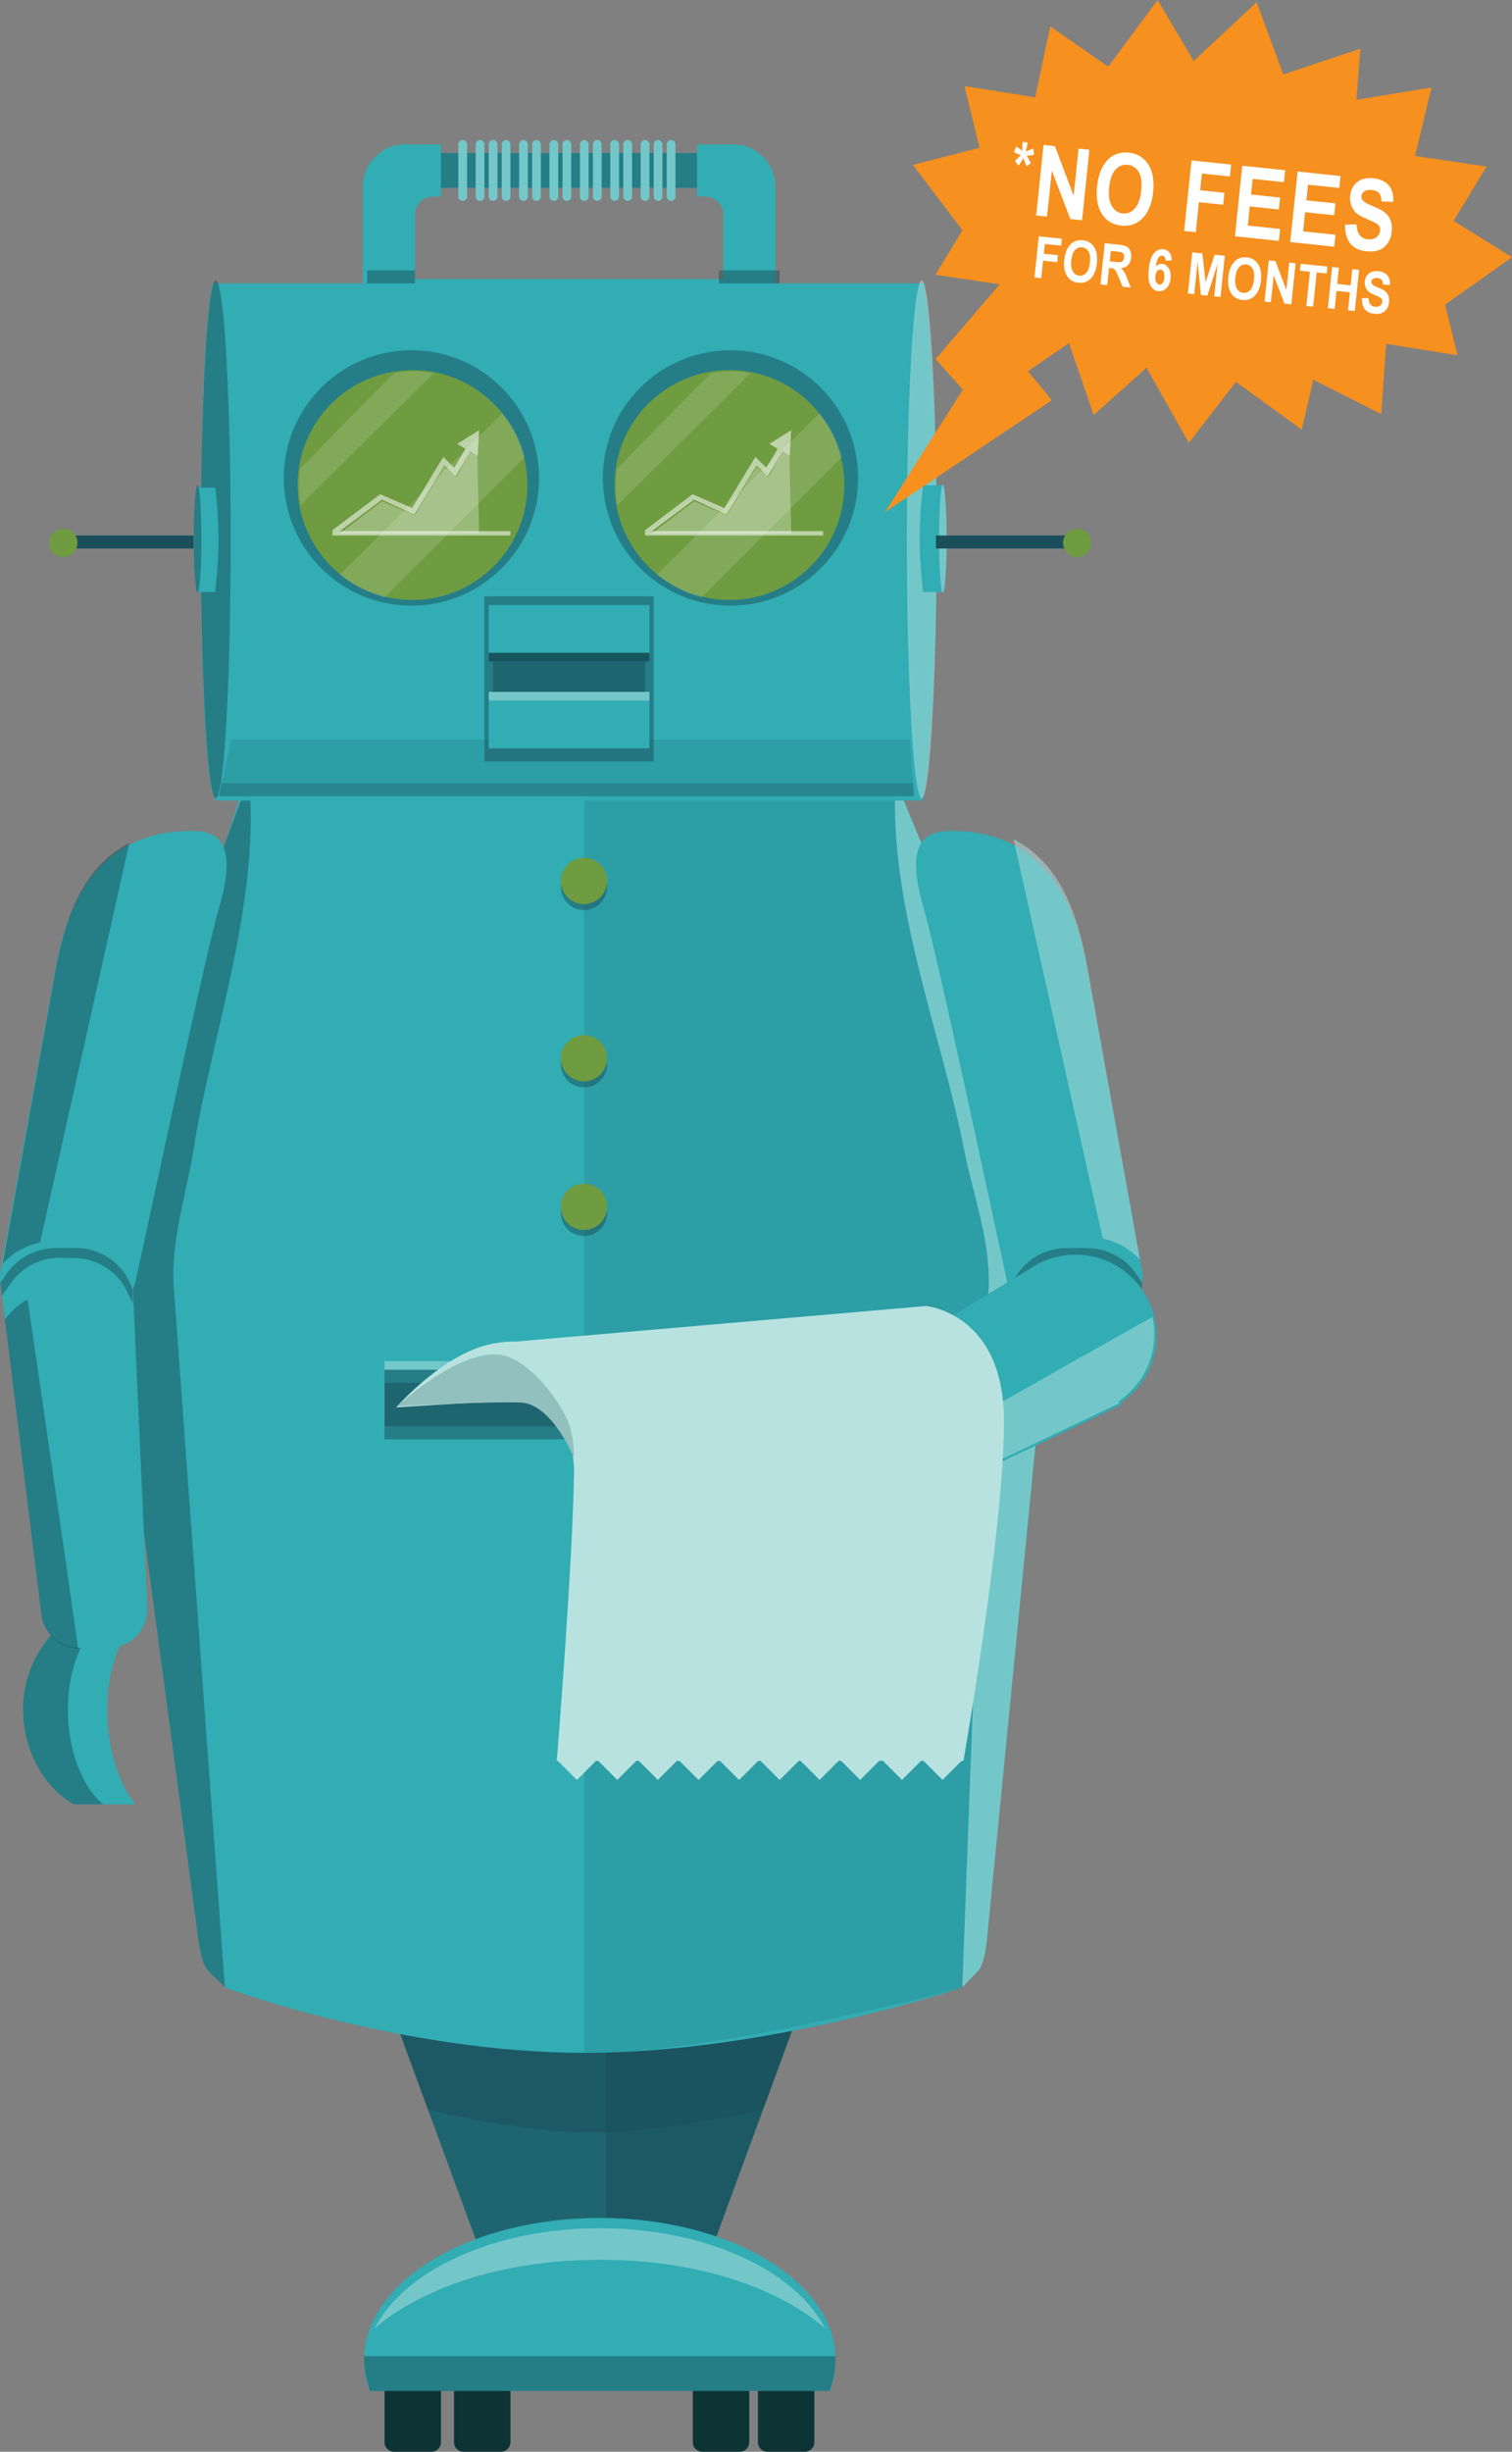 <?xml version="1.0" encoding="utf-8"?>
<!-- Generator: Adobe Illustrator 16.0.0, SVG Export Plug-In . SVG Version: 6.00 Build 0)  -->
<!DOCTYPE svg PUBLIC "-//W3C//DTD SVG 1.1//EN" "http://www.w3.org/Graphics/SVG/1.1/DTD/svg11.dtd">
<svg version="1.1" id="Layer_1" xmlns="http://www.w3.org/2000/svg" xmlns:xlink="http://www.w3.org/1999/xlink" x="0px" y="0px"
	 width="351.76px" height="569.938px" viewBox="0 0 351.76 569.938" enable-background="new 0 0 351.76 569.938"
	 xml:space="preserve">
<rect x="0" y="0" width="351.76" height="569.938" fill="#808080" stroke="none"/>
<g>
	<g>
		<g>
			<path fill="#0D3435" d="M102.593,567.723c0,1.224-0.992,2.216-2.216,2.216h-8.7c-1.224,0-2.216-0.992-2.216-2.216v-18.801
				c0-1.225,0.992-2.217,2.216-2.217h8.7c1.224,0,2.216,0.992,2.216,2.217V567.723z"/>
			<path fill="#0D3435" d="M118.755,567.723c0,1.224-0.992,2.216-2.216,2.216h-8.7c-1.224,0-2.216-0.992-2.216-2.216v-18.801
				c0-1.225,0.992-2.217,2.216-2.217h8.7c1.224,0,2.216,0.992,2.216,2.217V567.723z"/>
		</g>
		<g>
			<path fill="#0D3435" d="M174.312,567.723c0,1.224-0.992,2.216-2.216,2.216h-8.7c-1.224,0-2.216-0.992-2.216-2.216v-18.801
				c0-1.225,0.992-2.217,2.216-2.217h8.7c1.224,0,2.216,0.992,2.216,2.217V567.723z"/>
			<path fill="#0D3435" d="M189.463,567.723c0,1.224-0.992,2.216-2.216,2.216h-8.699c-1.225,0-2.216-0.992-2.216-2.216v-18.801
				c0-1.225,0.991-2.217,2.216-2.217h8.699c1.224,0,2.216,0.992,2.216,2.217V567.723z"/>
		</g>
		<path fill="#31ADB3" d="M26.524,377.005H14.976c-5.836,5.051-9.606,12.048-9.606,20.426c0,9.383,4.728,17.959,11.792,22h10.851
			c-4.035-3.03-9.51-11.32-9.51-22C18.502,388.021,22.754,382.056,26.524,377.005z"/>
		<path opacity="0.5" fill="#1A4F5B" d="M26.524,377.005H14.976c-5.836,5.051-9.606,12.048-9.606,20.426
			c0,9.383,4.728,17.959,11.792,22h10.851c-4.035-3.03-9.51-11.32-9.51-22C18.502,388.021,22.754,382.056,26.524,377.005z"/>
		<path fill="#31ADB3" d="M30.512,377.005h-8.038c-4.062,5.051-6.688,12.048-6.688,20.426c0,9.383,3.291,17.959,8.208,22h7.553
			c-2.809-3.03-6.619-11.32-6.619-22C24.928,388.021,27.887,382.056,30.512,377.005z"/>
		<polygon fill="#31ADB3" points="160.893,535.594 116.194,535.594 90.941,466.906 186.146,466.906 		"/>
		<polygon opacity="0.5" fill="#1A4F5B" points="160.893,535.594 116.194,535.594 90.941,466.906 186.146,466.906 		"/>
		<polygon opacity="0.5" fill="#1A4F5B" points="160.893,535.594 116.194,535.594 90.941,466.906 186.146,466.906 		"/>
		<polygon opacity="0.5" fill="#1A4F5B" points="140.978,466.906 140.978,535.594 160.887,535.594 186.14,466.906 		"/>
		<path opacity="0.5" fill="#1A4F5B" d="M177.529,490.386l8.616-23.479H90.941l8.616,23.479c0,0,20.713,5.351,37.885,5.351
			S177.529,490.386,177.529,490.386z"/>
		<path fill="#31ADB3" d="M223.679,462.06c4.871-48.062,15.143-156.958,11.24-185.056c-4.021-28.95-11.235-35.998-17.89-56.055
			c-5.537-16.688-8.522-34.634-9.368-40.189c-0.153-1.004-1.014-1.738-2.028-1.738H59.697c-1.014,0-1.874,0.733-2.027,1.735
			c-0.853,5.554-3.857,23.502-9.396,40.192c-6.654,20.057-4.899,9.589-13.423,56.055c-6.634,36.164,9.929,140.55,17.599,185.056
			c0,0,40.848,15.152,83.627,15.152S223.679,462.06,223.679,462.06z"/>
		<path opacity="0.15" fill="#1A4F5B" d="M223.894,462.06c5.227-55.585,17.287-191.222,10.842-185.804
			c-4.057-9.354-11.308-36.129-17.962-56.186c-6.654-20.056-9.695-42.059-9.695-42.059h-71.151c0,0,0,301.016,0,299.2
			C164.21,478.018,223.894,462.06,223.894,462.06z"/>
		<path fill="#31ADB3" d="M57.926,179.014l-32.064,97.99h8.99C34.852,277.004,61.821,220.967,57.926,179.014z"/>
		<path fill="#31ADB3" d="M48.258,457.963l4.037,3.939L35.854,301.039c-1.269-11.581,0.275-23.294,4.524-34.142
			c8.02-20.473,20.219-57.239,17.561-85.863l-28.944,77.579c-4.144,11.107-5.488,23.064-3.916,34.815l21.027,157.129
			C46.624,454.431,47.25,456.512,48.258,457.963z"/>
		<path opacity="0.5" fill="#1A4F5B" d="M48.258,457.963l4.037,3.939L40.561,301.039c-1.27-11.581,2.683-22.638,4.523-34.142
			c4.309-26.932,15.513-57.239,12.854-85.863l-28.944,77.579c-4.144,11.107-5.488,23.064-3.916,34.815l21.027,157.129
			C46.624,454.431,47.25,456.512,48.258,457.963z"/>
		<path fill="#31ADB3" d="M227.765,457.922l-3.896,4.079l6.069-161.176c0.861-11.618-3.478-22.53-5.722-33.962
			c-5.254-26.764-17.517-56.658-15.867-85.358l31.655,76.515c4.532,10.954,6.297,22.856,5.139,34.654l-15.488,157.772
			C229.272,454.335,228.721,456.437,227.765,457.922z"/>
		<path opacity="0.5" fill="#B8E2E0" d="M227.765,457.922l-3.896,4.079l6.069-161.176c0.861-11.618-3.478-22.53-5.722-33.962
			c-5.254-26.764-17.517-56.658-15.867-85.358l31.655,76.515c4.532,10.954,6.297,22.856,5.139,34.654l-15.488,157.772
			C229.272,454.335,228.721,456.437,227.765,457.922z"/>
		<g>
			<g>
				<rect x="102.593" y="35.584" fill="#31ADB3" width="59.597" height="8.081"/>
				<rect x="102.593" y="35.584" opacity="0.5" fill="#1A4F5B" width="59.597" height="8.081"/>
				<path fill="#31ADB3" d="M170.745,33.564h-8.556v12.121h2.003c2.115,0,4.059,1.925,4.059,4.041v15.151H96.532V49.727
					c0-2.116,1.963-4.041,4.078-4.041h1.982V33.564h-8.512c-5.228,0-9.671,4.485-9.671,9.713v43.823h95.962V43.277
					C180.372,38.05,175.972,33.564,170.745,33.564z"/>
				<path fill="#31ADB3" d="M108.653,45.686c0,0.558-0.452,1.01-1.01,1.01l0,0c-0.558,0-1.011-0.452-1.011-1.01V33.564
					c0-0.559,0.453-1.011,1.011-1.011l0,0c0.558,0,1.01,0.452,1.01,1.011V45.686z"/>
				<path fill="#31ADB3" d="M112.694,45.686c0,0.558-0.452,1.01-1.011,1.01l0,0c-0.558,0-1.01-0.452-1.01-1.01V33.564
					c0-0.559,0.452-1.011,1.01-1.011l0,0c0.559,0,1.011,0.452,1.011,1.011V45.686z"/>
				<path fill="#31ADB3" d="M115.725,45.686c0,0.558-0.453,1.01-1.011,1.01l0,0c-0.558,0-1.01-0.452-1.01-1.01V33.564
					c0-0.559,0.452-1.011,1.01-1.011l0,0c0.558,0,1.011,0.452,1.011,1.011V45.686z"/>
				<path fill="#31ADB3" d="M118.755,45.686c0,0.558-0.452,1.01-1.011,1.01l0,0c-0.558,0-1.01-0.452-1.01-1.01V33.564
					c0-0.559,0.452-1.011,1.01-1.011l0,0c0.559,0,1.011,0.452,1.011,1.011V45.686z"/>
				<path fill="#31ADB3" d="M122.795,45.686c0,0.558-0.452,1.01-1.01,1.01l0,0c-0.558,0-1.01-0.452-1.01-1.01V33.564
					c0-0.559,0.452-1.011,1.01-1.011l0,0c0.558,0,1.01,0.452,1.01,1.011V45.686z"/>
				<path fill="#31ADB3" d="M125.825,45.686c0,0.558-0.452,1.01-1.01,1.01l0,0c-0.558,0-1.011-0.452-1.011-1.01V33.564
					c0-0.559,0.453-1.011,1.011-1.011l0,0c0.558,0,1.01,0.452,1.01,1.011V45.686z"/>
				<path fill="#31ADB3" d="M129.866,45.686c0,0.558-0.452,1.01-1.011,1.01l0,0c-0.558,0-1.01-0.452-1.01-1.01V33.564
					c0-0.559,0.452-1.011,1.01-1.011l0,0c0.559,0,1.011,0.452,1.011,1.011V45.686z"/>
				<path fill="#31ADB3" d="M129.866,45.686c0,0.558-0.452,1.01-1.011,1.01l0,0c-0.558,0-1.01-0.452-1.01-1.01V33.564
					c0-0.559,0.452-1.011,1.01-1.011l0,0c0.559,0,1.011,0.452,1.011,1.011V45.686z"/>
				<path fill="#31ADB3" d="M132.896,45.686c0,0.558-0.452,1.01-1.01,1.01l0,0c-0.559,0-1.011-0.452-1.011-1.01V33.564
					c0-0.559,0.452-1.011,1.011-1.011l0,0c0.558,0,1.01,0.452,1.01,1.011V45.686z"/>
				<path fill="#31ADB3" d="M136.937,45.686c0,0.558-0.452,1.01-1.01,1.01l0,0c-0.558,0-1.01-0.452-1.01-1.01V33.564
					c0-0.559,0.452-1.011,1.01-1.011l0,0c0.558,0,1.01,0.452,1.01,1.011V45.686z"/>
				<path fill="#31ADB3" d="M139.967,45.686c0,0.558-0.452,1.01-1.01,1.01l0,0c-0.558,0-1.01-0.452-1.01-1.01V33.564
					c0-0.559,0.452-1.011,1.01-1.011l0,0c0.558,0,1.01,0.452,1.01,1.011V45.686z"/>
				<path fill="#31ADB3" d="M144.008,45.686c0,0.558-0.452,1.01-1.01,1.01l0,0c-0.559,0-1.011-0.452-1.011-1.01V33.564
					c0-0.559,0.452-1.011,1.011-1.011l0,0c0.558,0,1.01,0.452,1.01,1.011V45.686z"/>
				<path fill="#31ADB3" d="M147.038,45.686c0,0.558-0.452,1.01-1.01,1.01l0,0c-0.559,0-1.011-0.452-1.011-1.01V33.564
					c0-0.559,0.452-1.011,1.011-1.011l0,0c0.558,0,1.01,0.452,1.01,1.011V45.686z"/>
				<path fill="#31ADB3" d="M151.078,45.686c0,0.558-0.452,1.01-1.01,1.01l0,0c-0.558,0-1.01-0.452-1.01-1.01V33.564
					c0-0.559,0.452-1.011,1.01-1.011l0,0c0.558,0,1.01,0.452,1.01,1.011V45.686z"/>
				<path fill="#31ADB3" d="M154.109,45.686c0,0.558-0.453,1.01-1.011,1.01l0,0c-0.558,0-1.01-0.452-1.01-1.01V33.564
					c0-0.559,0.452-1.011,1.01-1.011l0,0c0.558,0,1.011,0.452,1.011,1.011V45.686z"/>
				<path fill="#31ADB3" d="M157.14,45.686c0,0.558-0.452,1.01-1.011,1.01l0,0c-0.558,0-1.01-0.452-1.01-1.01V33.564
					c0-0.559,0.452-1.011,1.01-1.011l0,0c0.559,0,1.011,0.452,1.011,1.011V45.686z"/>
				<path opacity="0.5" fill="#B8E2E0" d="M108.653,45.686c0,0.558-0.452,1.01-1.01,1.01l0,0c-0.558,0-1.011-0.452-1.011-1.01
					V33.564c0-0.559,0.453-1.011,1.011-1.011l0,0c0.558,0,1.01,0.452,1.01,1.011V45.686z"/>
				<path opacity="0.5" fill="#B8E2E0" d="M112.694,45.686c0,0.558-0.452,1.01-1.011,1.01l0,0c-0.558,0-1.01-0.452-1.01-1.01V33.564
					c0-0.559,0.452-1.011,1.01-1.011l0,0c0.559,0,1.011,0.452,1.011,1.011V45.686z"/>
				<path opacity="0.5" fill="#B8E2E0" d="M115.725,45.686c0,0.558-0.453,1.01-1.011,1.01l0,0c-0.558,0-1.01-0.452-1.01-1.01V33.564
					c0-0.559,0.452-1.011,1.01-1.011l0,0c0.558,0,1.011,0.452,1.011,1.011V45.686z"/>
				<path opacity="0.5" fill="#B8E2E0" d="M118.755,45.686c0,0.558-0.452,1.01-1.011,1.01l0,0c-0.558,0-1.01-0.452-1.01-1.01V33.564
					c0-0.559,0.452-1.011,1.01-1.011l0,0c0.559,0,1.011,0.452,1.011,1.011V45.686z"/>
				<path opacity="0.5" fill="#B8E2E0" d="M122.795,45.686c0,0.558-0.452,1.01-1.01,1.01l0,0c-0.558,0-1.01-0.452-1.01-1.01V33.564
					c0-0.559,0.452-1.011,1.01-1.011l0,0c0.558,0,1.01,0.452,1.01,1.011V45.686z"/>
				<path opacity="0.5" fill="#B8E2E0" d="M125.825,45.686c0,0.558-0.452,1.01-1.01,1.01l0,0c-0.558,0-1.011-0.452-1.011-1.01
					V33.564c0-0.559,0.453-1.011,1.011-1.011l0,0c0.558,0,1.01,0.452,1.01,1.011V45.686z"/>
				<path opacity="0.5" fill="#B8E2E0" d="M129.866,45.686c0,0.558-0.452,1.01-1.011,1.01l0,0c-0.558,0-1.01-0.452-1.01-1.01V33.564
					c0-0.559,0.452-1.011,1.01-1.011l0,0c0.559,0,1.011,0.452,1.011,1.011V45.686z"/>
				<path opacity="0.5" fill="#B8E2E0" d="M132.896,45.686c0,0.558-0.452,1.01-1.01,1.01l0,0c-0.559,0-1.011-0.452-1.011-1.01
					V33.564c0-0.559,0.452-1.011,1.011-1.011l0,0c0.558,0,1.01,0.452,1.01,1.011V45.686z"/>
				<path opacity="0.5" fill="#B8E2E0" d="M136.937,45.686c0,0.558-0.452,1.01-1.01,1.01l0,0c-0.558,0-1.01-0.452-1.01-1.01V33.564
					c0-0.559,0.452-1.011,1.01-1.011l0,0c0.558,0,1.01,0.452,1.01,1.011V45.686z"/>
				<path opacity="0.5" fill="#B8E2E0" d="M139.967,45.686c0,0.558-0.452,1.01-1.01,1.01l0,0c-0.558,0-1.01-0.452-1.01-1.01V33.564
					c0-0.559,0.452-1.011,1.01-1.011l0,0c0.558,0,1.01,0.452,1.01,1.011V45.686z"/>
				<path opacity="0.5" fill="#B8E2E0" d="M144.008,45.686c0,0.558-0.452,1.01-1.01,1.01l0,0c-0.559,0-1.011-0.452-1.011-1.01
					V33.564c0-0.559,0.452-1.011,1.011-1.011l0,0c0.558,0,1.01,0.452,1.01,1.011V45.686z"/>
				<path opacity="0.5" fill="#B8E2E0" d="M147.038,45.686c0,0.558-0.452,1.01-1.01,1.01l0,0c-0.559,0-1.011-0.452-1.011-1.01
					V33.564c0-0.559,0.452-1.011,1.011-1.011l0,0c0.558,0,1.01,0.452,1.01,1.011V45.686z"/>
				<path opacity="0.5" fill="#B8E2E0" d="M151.078,45.686c0,0.558-0.452,1.01-1.01,1.01l0,0c-0.558,0-1.01-0.452-1.01-1.01V33.564
					c0-0.559,0.452-1.011,1.01-1.011l0,0c0.558,0,1.01,0.452,1.01,1.011V45.686z"/>
				<path opacity="0.5" fill="#B8E2E0" d="M154.109,45.686c0,0.558-0.453,1.01-1.011,1.01l0,0c-0.558,0-1.01-0.452-1.01-1.01V33.564
					c0-0.559,0.452-1.011,1.01-1.011l0,0c0.558,0,1.011,0.452,1.011,1.011V45.686z"/>
				<path opacity="0.5" fill="#B8E2E0" d="M157.14,45.686c0,0.558-0.452,1.01-1.011,1.01l0,0c-0.558,0-1.01-0.452-1.01-1.01V33.564
					c0-0.559,0.452-1.011,1.01-1.011l0,0c0.559,0,1.011,0.452,1.011,1.011V45.686z"/>
			</g>
			<path fill="#31ADB3" d="M217.988,125.377c0-32.129-2.262-58.375-3.272-60.084v0.595h-0.503c-0.037,0-0.074-0.034-0.112-0.034
				s-0.075,0.034-0.112,0.034H51.047c-0.037,0-0.075-0.034-0.113-0.034c-0.037,0-0.074,0.034-0.112,0.034h-0.755v-0.632
				c-2.021,1.281-3.32,27.706-3.32,60.121c0,32.416,1.3,58.841,3.32,60.122v0.594h164.649v-0.631
				C215.727,183.753,217.988,157.507,217.988,125.377z"/>
			<ellipse opacity="0.5" fill="#B8E2E0" cx="214.431" cy="125.377" rx="3.461" ry="60.176"/>
			<rect x="85.421" y="62.857" opacity="0.5" fill="#1A4F5B" width="11.111" height="3.03"/>
			<rect x="167.24" y="62.857" opacity="0.5" fill="#1A4F5B" width="14.142" height="3.03"/>
			<polygon opacity="0.15" fill="#1A4F5B" points="50.934,185.082 212.642,185.082 211.652,171.951 53.761,171.951 			"/>
			<polygon opacity="0.3" fill="#1A4F5B" points="51.573,182.052 50.934,185.082 212.642,185.082 212.418,182.052 			"/>
			<ellipse opacity="0.5" fill="#1A4F5B" cx="50.207" cy="125.377" rx="3.46" ry="60.176"/>
		</g>
		<g>
			<ellipse fill="#31ADB3" cx="219.346" cy="125.23" rx="0.877" ry="12.525"/>
			<path fill="#31ADB3" d="M214.716,112.809L214.716,112.809c0,0.785-0.765,6.045-0.765,12.422c0,6.376,0.765,11.636,0.765,12.421
				v-0.045h4.519l0.111-24.798H214.716z"/>
			<ellipse opacity="0.5" fill="#B8E2E0" cx="219.346" cy="125.23" rx="0.877" ry="12.525"/>
		</g>
		<g>
			<ellipse fill="#31ADB3" cx="45.961" cy="125.23" rx="0.877" ry="12.526"/>
			<path fill="#31ADB3" d="M50.066,137.606v0.045c0-0.785,0.766-6.045,0.766-12.421c0-6.377-0.766-11.637-0.766-12.422v0.555h-3.993
				l-0.112,24.243H50.066z"/>
			<ellipse opacity="0.5" fill="#1A4F5B" cx="45.961" cy="125.23" rx="0.877" ry="12.526"/>
		</g>
		<rect x="112.694" y="138.617" opacity="0.5" fill="#1A4F5B" width="39.395" height="38.384"/>
		<rect x="114.714" y="140.637" opacity="0.5" fill="#1A4F5B" width="35.354" height="33.334"/>
		<rect x="89.461" y="318.418" opacity="0.5" fill="#1A4F5B" width="96.972" height="16.162"/>
		<rect x="89.461" y="321.448" opacity="0.5" fill="#1A4F5B" width="96.972" height="10.102"/>
		<rect x="89.461" y="316.398" fill="#31ADB3" width="96.972" height="2.02"/>
		<rect x="89.461" y="316.398" opacity="0.5" fill="#B8E2E0" width="96.972" height="2.02"/>
		<rect x="113.704" y="140.637" fill="#31ADB3" width="37.374" height="13.132"/>
		<rect x="113.704" y="151.748" opacity="0.75" fill="#0F383F" width="37.374" height="2.021"/>
		<rect x="113.704" y="160.84" fill="#31ADB3" width="37.374" height="13.131"/>
		<rect x="113.704" y="160.84" opacity="0.5" fill="#B8E2E0" width="37.374" height="2.02"/>
		<g opacity="0.5">
			<circle fill="#1A4F5B" cx="95.718" cy="111.104" r="29.69"/>
			<circle fill="#1A4F5B" cx="169.947" cy="111.104" r="29.69"/>
		</g>
		<g>
			<circle fill="#6F9C40" cx="95.965" cy="112.752" r="26.721"/>
			<circle fill="#6F9C40" cx="169.699" cy="112.752" r="26.721"/>
		</g>
		<g opacity="0.15">
			<g>
				<path fill="#F2F2F3" d="M96.281,86.337c-1.556,0-3.078,0.141-4.561,0.396c-7.341,7.35-14.652,14.729-21.847,22.223
					c-0.206,1.338-0.313,2.707-0.313,4.104c0,1.487,0.127,2.944,0.36,4.365c10.313-10.238,20.649-20.455,30.975-30.682
					C99.396,86.481,97.855,86.337,96.281,86.337z"/>
				<path fill="#F2F2F3" d="M122.119,106.232c-0.996-3.78-2.797-7.233-5.212-10.163c-12.6,12.485-25.218,24.951-37.795,37.459
					c2.968,2.492,6.486,4.348,10.345,5.366L122.119,106.232z"/>
			</g>
			<g>
				<path fill="#F2F2F3" d="M170.016,86.337c-1.556,0-3.078,0.141-4.561,0.396c-7.341,7.35-14.652,14.729-21.847,22.223
					c-0.206,1.338-0.314,2.707-0.314,4.104c0,1.487,0.128,2.944,0.361,4.365c10.313-10.238,20.649-20.455,30.975-30.682
					C173.13,86.481,171.59,86.337,170.016,86.337z"/>
				<path fill="#F2F2F3" d="M195.854,106.232c-0.996-3.78-2.797-7.233-5.212-10.163c-12.6,12.485-25.218,24.951-37.796,37.459
					c2.969,2.492,6.486,4.348,10.346,5.366L195.854,106.232z"/>
			</g>
		</g>
		<g>
			<polygon opacity="0.55" fill="#FFFFFF" points="79.057,123.465 88.863,116.147 96.398,119.631 103.386,108.203 105.936,110.778 
				109.39,104.958 111.117,105.992 111.474,100.004 106.38,103.18 108.297,104.32 105.676,108.747 103.142,106.213 95.896,118.117 
				88.458,114.887 77.34,123.24 77.34,102.252 77.34,102.252 77.34,124.475 118.755,124.475 118.755,123.465 			"/>
			<polygon opacity="0.3" fill="#FFFFFF" points="78.985,124.045 88.862,116.504 96.515,119.797 103.366,108.509 106.125,110.987 
				109.328,105.114 111.047,105.957 111.464,123.979 			"/>
		</g>
		<g>
			<polygon opacity="0.55" fill="#FFFFFF" points="151.667,123.465 161.473,116.147 169.008,119.631 175.995,108.203 
				178.545,110.778 181.999,104.958 183.727,105.992 184.083,100.004 178.989,103.18 180.906,104.32 178.285,108.747 
				175.751,106.213 168.506,118.117 161.127,114.887 150.068,123.24 150.068,102.252 150.068,102.252 150.068,124.475 
				191.483,124.475 191.483,123.465 			"/>
			<polygon opacity="0.3" fill="#FFFFFF" points="151.595,124.045 161.472,116.504 169.124,119.797 175.976,108.509 
				178.734,110.987 181.938,105.114 183.656,105.957 184.073,123.979 			"/>
		</g>
		<rect x="15.723" y="124.475" fill="#1A4F5B" width="29.293" height="3.031"/>
		<circle fill="#6F9C40" cx="14.745" cy="126.189" r="3.296"/>
		<rect x="217.746" y="124.475" fill="#1A4F5B" width="33.334" height="3.031"/>
		<circle fill="#6F9C40" cx="250.609" cy="126.189" r="3.296"/>
		<g>
			<circle opacity="0.5" fill="#1A4F5B" cx="135.86" cy="206.191" r="5.377"/>
			<circle opacity="0.5" fill="#1A4F5B" cx="135.86" cy="247.395" r="5.377"/>
			<circle opacity="0.5" fill="#1A4F5B" cx="135.86" cy="281.938" r="5.377"/>
			<circle fill="#6F9C40" cx="135.86" cy="204.789" r="5.377"/>
			<circle fill="#6F9C40" cx="135.86" cy="245.992" r="5.377"/>
			<circle fill="#6F9C40" cx="135.86" cy="280.535" r="5.377"/>
		</g>
		<path fill="#31ADB3" d="M193.056,555.797c0.864-2.021,1.336-4.697,1.336-7.186c0-18.255-24.554-33.026-54.843-33.026
			s-54.843,14.758-54.843,33.013c0,2.488,0.471,5.179,1.335,7.199H193.056z"/>
		<path opacity="0.5" fill="#B8E2E0" d="M192.002,541.354c-6.861-13.538-27.746-23.386-52.453-23.386s-45.592,9.848-52.453,23.386
			c0,0,16.17-16.03,52.535-16.03C175.995,525.324,192.002,541.354,192.002,541.354z"/>
		<path fill="#31ADB3" d="M25.205,383.066h-6.598c-4.575,0-8.433-3.327-8.992-7.867L0,297.332l30.929,2.095l3.328,74.246
			C34.488,378.831,30.368,383.066,25.205,383.066z"/>
		<path opacity="0.5" fill="#1A4F5B" d="M6.411,302.045c-2.033,1.12-3.774,2.729-5.259,4.671l8.463,68.577
			c0.542,4.396,4.176,7.722,8.558,7.932C17.33,376.944,8.848,318.57,6.411,302.045z"/>
		<path opacity="0.5" fill="#1A4F5B" d="M84.743,547.716c-0.009,0-0.037,0.539-0.037,0.781c0,2.488,0.471,4.27,1.335,7.3h107.015
			c0.864-3.03,1.336-4.812,1.336-7.3c0-0.242-0.029-0.781-0.038-0.781H84.743z"/>
		<path fill="#31ADB3" d="M26.106,302.256H5.587c-3.483,0-6.117-3.154-5.495-6.582l13.002-71.422
			c3.84-20.238,14.03-31.089,31.338-31.089h0.459c7.761,0,9.774,5.417,5.961,18.298c-2.912,9.839-15.67,69.768-19.332,86.562
			C30.965,300.568,28.711,302.256,26.106,302.256z"/>
		<path opacity="0.5" fill="#1A4F5B" d="M9.319,288.812l20.764-92.858c-10.013,5.241-14.298,15.426-16.827,27.813L0.648,293.785
			C2.87,291.176,5.961,289.612,9.319,288.812z"/>
		<path opacity="0.5" fill="#1A4F5B" d="M0.101,298.189l1.269-1.826c2.573-3.963,6.977-6.229,11.702-6.229h4.577
			c5.574,0,10.486,3.191,12.69,8.311l0.535,1.412v3.156l-1.342-2.91c-2.335-4.629-6.98-7.581-12.164-7.667l-3.243-0.054
			c-4.65-0.077-9.018,2.169-11.672,5.988l-1.984,2.866L0.101,298.189z"/>
		<path fill="#31ADB3" d="M239.732,302.256h20.52c3.483,0,6.117-3.154,5.495-6.582l-13.002-71.422
			c-3.839-20.238-14.03-31.089-31.338-31.089h-0.458c-7.762,0-9.775,5.417-5.962,18.298c2.912,9.839,15.67,69.768,19.332,86.562
			C234.875,300.568,237.128,302.256,239.732,302.256z"/>
		<path opacity="0.5" fill="#1A4F5B" d="M265.738,298.189l-1.269-1.826c-2.573-3.963-6.978-6.229-11.702-6.229h-4.577
			c-5.574,0-10.51,3.191-12.713,8.311l-0.559,1.412v3.156l1.364-2.91c2.335-4.629,6.992-7.581,12.176-7.667l3.249-0.054
			c4.65-0.077,9.021,2.169,11.675,5.988l1.985,2.866L265.738,298.189z"/>
		<circle fill="#31ADB3" cx="250.225" cy="310.464" r="18.814"/>
		<path fill="#31ADB3" d="M210.97,340.305c0,8.911-7.225,16.136-16.136,16.136c-8.912,0-16.137-7.225-16.137-16.136
			c0-3.707,1.25-7.121,3.351-9.846c2.95-3.826,7.58-6.291,12.786-6.291C203.745,324.168,210.97,331.393,210.97,340.305z"/>
		<polygon fill="#31ADB3" points="239.856,294.764 188.357,326.067 203.72,353.775 260.929,326.499 		"/>
		<path opacity="0.5" fill="#B8E2E0" d="M198.72,345.333l4.495,8.108l57.209-27.276l-0.259-0.39
			c5.044-3.375,8.368-9.121,8.368-15.646c0-1.372-0.155-2.706-0.434-3.995C244.925,319.114,221.867,332.307,198.72,345.333z"/>
		
			<rect x="130.852" y="405.783" transform="matrix(0.707 0.707 -0.707 0.707 328.593 24.943)" fill="#B8E2E0" width="6.671" height="6.671"/>
		
			<rect x="140.286" y="405.783" transform="matrix(0.707 0.707 -0.707 0.707 331.316 18.253)" fill="#B8E2E0" width="6.671" height="6.672"/>
		
			<rect x="149.721" y="405.783" transform="matrix(0.707 0.707 -0.707 0.707 334.079 11.582)" fill="#B8E2E0" width="6.671" height="6.672"/>
		
			<rect x="159.155" y="405.783" transform="matrix(0.707 0.707 -0.707 0.707 336.883 4.93)" fill="#B8E2E0" width="6.671" height="6.671"/>
		
			<rect x="168.59" y="405.783" transform="matrix(0.707 0.707 -0.707 0.707 339.646 -1.741)" fill="#B8E2E0" width="6.671" height="6.671"/>
		
			<rect x="178.024" y="405.783" transform="matrix(0.707 0.707 -0.707 0.707 342.409 -8.412)" fill="#B8E2E0" width="6.671" height="6.671"/>
		
			<rect x="187.365" y="405.783" transform="matrix(0.707 0.707 -0.707 0.707 345.101 -15.033)" fill="#B8E2E0" width="6.671" height="6.672"/>
		
			<rect x="196.799" y="405.783" transform="matrix(0.707 0.707 -0.707 0.707 347.864 -21.704)" fill="#B8E2E0" width="6.671" height="6.672"/>
		
			<rect x="206.531" y="405.783" transform="matrix(0.707 0.707 -0.707 0.707 350.714 -28.584)" fill="#B8E2E0" width="6.671" height="6.672"/>
		
			<rect x="215.965" y="405.783" transform="matrix(0.707 0.707 -0.707 0.707 353.476 -35.255)" fill="#B8E2E0" width="6.671" height="6.672"/>
		<path fill="#B8E2E0" d="M215.388,303.602l-95.294,8.248c-1.506-0.033-3.267,0.094-5.334,0.462l0,0l-0.373,0.032
			c0,0,0.036,0.014,0.089,0.033c-9.92,1.926-19.63,11.876-21.849,14.275c-0.309,0.333-0.473,0.521-0.473,0.521
			s21.996-1.516,29.968-1.516c3.295,0,11.021,3.87,11.434,15.962c-0.258,21.371-4.026,67.71-4.026,67.71h94.614
			c0,0,9.429-53.713,9.429-78.962S215.388,303.602,215.388,303.602z"/>
		<path opacity="0.5" fill="#B8E2E0" d="M256.549,287.915l-20.764-92.859c10.012,5.242,14.298,15.427,16.826,27.814l12.608,70.019
			C262.998,290.279,259.906,288.716,256.549,287.915z"/>
		<path fill="#92C0BE" d="M92.395,326.905c0,0,13.733-12.906,23.582-12.022c5.814,0.521,12.415,8.052,15.59,14.268
			c2.203,4.314,1.961,9.723,1.961,9.723s-5.112-12.541-12.374-12.838C113.956,325.742,92.395,326.905,92.395,326.905z"/>
	</g>
	<g>
		<g>
			
				<ellipse transform="matrix(0.988 0.152 -0.152 0.988 11.151 -42.495)" fill="#F6901E" cx="283.063" cy="51.566" rx="53.543" ry="36.901"/>
			<polygon fill="#F6901E" points="267.908,27.263 257.584,15.819 269.31,0 279.351,16.939 			"/>
			<polygon fill="#F6901E" points="254.387,31.512 240.24,25.396 244.33,6.134 260.502,17.367 			"/>
			<polygon fill="#F6901E" points="299.684,32.857 297.791,17.562 316.469,11.328 314.979,30.962 			"/>
			<polygon fill="#F6901E" points="286.039,27.06 277.96,13.937 292.356,0.503 299.163,18.98 			"/>
			<polygon fill="#F6901E" points="321.123,50.32 326.357,35.825 345.835,38.719 335.618,55.554 			"/>
			<polygon fill="#F6901E" points="313.045,38.924 313.603,23.524 333.034,20.334 328.445,39.482 			"/>
			<polygon fill="#F6901E" points="261.315,70.059 248.027,77.864 254.447,96.479 269.121,83.347 			"/>
			<polygon fill="#F6901E" points="251.057,63.203 235.662,62.49 217.662,83.477 224.007,90.58 205.908,119.029 244.716,93.04 
				239.168,86.292 250.344,78.599 			"/>
			<polygon fill="#F6901E" points="293.303,74.287 286.893,88.302 302.83,99.868 307.318,80.695 			"/>
			<polygon fill="#F6901E" points="278.545,75.708 266.891,85.791 276.578,102.936 288.629,87.362 			"/>
			<polygon fill="#F6901E" points="319.004,64.085 319.632,79.483 339.078,82.584 334.401,63.456 			"/>
			<polygon fill="#F6901E" points="324.474,60.618 335.695,71.181 351.76,59.794 335.037,49.396 			"/>
			<polygon fill="#F6901E" points="244.45,38.509 243.82,23.11 224.375,20.009 229.051,39.138 			"/>
			<polygon fill="#F6901E" points="242.329,52.273 237.096,66.769 217.617,63.875 227.834,47.04 			"/>
			<polygon fill="#F6901E" points="238.156,47.321 224.275,54.018 212.383,38.324 231.459,33.441 			"/>
			<polygon fill="#F6901E" points="307.869,72.52 303.768,87.375 321.337,96.266 322.725,76.623 			"/>
		</g>
		<g>
			<g>
				<path fill="#FFFFFF" d="M236.993,38.492l-0.886-1.03c0.236-0.264,0.464-0.504,0.684-0.721l0.705-0.68
					c-0.104-0.032-0.406-0.152-0.908-0.36c-0.348-0.148-0.579-0.255-0.694-0.321l0.525-1.355c0.521,0.333,0.995,0.695,1.426,1.087
					c-0.018-0.862,0.005-1.57,0.069-2.124l1.149,0.121c-0.04,0.375-0.172,1.077-0.397,2.105l0.596-0.25
					c0.419-0.175,0.797-0.322,1.136-0.441l0.198,1.471c-0.5,0.081-1.07,0.152-1.713,0.213l0.982,1.721l-1.075,0.696l-0.703-1.86
					C237.788,37.283,237.423,37.859,236.993,38.492z"/>
				<path fill="#FFFFFF" d="M241.061,50.088l1.717-16.4l2.641,0.276l4.356,11.528l1.147-10.952l2.527,0.265l-1.717,16.4
					l-2.729-0.286l-4.295-11.261l-1.12,10.694L241.061,50.088z"/>
				<path fill="#FFFFFF" d="M255.229,43.383c0.204-1.954,0.662-3.533,1.373-4.736c0.71-1.204,1.563-2.066,2.561-2.588
					c0.997-0.521,2.159-0.712,3.487-0.573c1.924,0.201,3.415,1.101,4.474,2.696c1.058,1.596,1.443,3.751,1.159,6.466
					c-0.287,2.745-1.152,4.822-2.597,6.231c-1.269,1.248-2.87,1.77-4.801,1.567c-1.947-0.204-3.413-1.04-4.397-2.507
					C255.367,48.261,254.947,46.076,255.229,43.383z M258.038,43.564c-0.198,1.887,0.014,3.34,0.632,4.358
					c0.617,1.019,1.457,1.584,2.518,1.695c1.068,0.112,2.002-0.264,2.802-1.126c0.801-0.862,1.303-2.263,1.506-4.202
					c0.198-1.902,0.004-3.343-0.584-4.325c-0.589-0.982-1.435-1.531-2.541-1.646c-1.105-0.116-2.053,0.25-2.844,1.094
					S258.239,41.641,258.038,43.564z"/>
				<path fill="#FFFFFF" d="M275.485,53.692l1.718-16.4l9.219,0.965l-0.29,2.774l-6.512-0.682l-0.406,3.882l5.638,0.59l-0.291,2.774
					l-5.637-0.59l-0.73,6.97L275.485,53.692z"/>
				<path fill="#FFFFFF" d="M287.296,54.929l1.718-16.4l9.979,1.044l-0.291,2.774l-7.271-0.761l-0.381,3.636l6.757,0.707
					l-0.289,2.764l-6.757-0.708l-0.466,4.453l7.519,0.787L297.521,56L287.296,54.929z"/>
				<path fill="#FFFFFF" d="M300.17,56.277l1.717-16.4l9.979,1.044l-0.29,2.774l-7.271-0.761l-0.381,3.636l6.757,0.708l-0.289,2.763
					l-6.757-0.708l-0.466,4.453l7.519,0.787l-0.291,2.774L300.17,56.277z"/>
				<path fill="#FFFFFF" d="M312.911,52.204l2.684-0.036c0.079,2.127,0.946,3.277,2.601,3.451c0.821,0.086,1.488-0.061,2.004-0.44
					c0.515-0.379,0.806-0.886,0.872-1.52c0.039-0.373-0.011-0.698-0.147-0.976s-0.364-0.518-0.682-0.721
					c-0.318-0.203-1.102-0.569-2.351-1.099c-1.12-0.471-1.927-0.939-2.421-1.406c-0.494-0.465-0.864-1.049-1.112-1.749
					c-0.247-0.701-0.33-1.434-0.25-2.201c0.094-0.895,0.382-1.678,0.863-2.352c0.481-0.672,1.1-1.154,1.854-1.444
					c0.754-0.291,1.657-0.381,2.708-0.271c1.58,0.166,2.77,0.723,3.569,1.674c0.798,0.951,1.139,2.227,1.024,3.828l-2.734-0.139
					c-0.026-0.893-0.22-1.535-0.579-1.927c-0.358-0.392-0.902-0.626-1.634-0.703c-0.73-0.076-1.311,0.017-1.737,0.281
					c-0.428,0.263-0.665,0.622-0.712,1.075c-0.047,0.446,0.093,0.84,0.42,1.184c0.326,0.341,1.116,0.763,2.368,1.264
					c1.323,0.538,2.265,1.057,2.827,1.557s0.967,1.111,1.215,1.834c0.248,0.724,0.321,1.577,0.218,2.562
					c-0.149,1.424-0.712,2.576-1.689,3.453c-0.979,0.877-2.4,1.219-4.264,1.023C314.528,58.063,312.891,55.995,312.911,52.204z"/>
			</g>
			<g>
				<path fill="#FFFFFF" d="M240.664,64.5l1.001-9.567l5.378,0.563l-0.169,1.618l-3.799-0.397l-0.237,2.265l3.29,0.344l-0.169,1.618
					l-3.29-0.344l-0.426,4.066L240.664,64.5z"/>
				<path fill="#FFFFFF" d="M247.588,60.449c0.119-1.14,0.387-2.061,0.801-2.764c0.414-0.702,0.913-1.205,1.495-1.509
					c0.581-0.305,1.259-0.416,2.034-0.335c1.121,0.118,1.991,0.642,2.608,1.573s0.843,2.188,0.677,3.772
					c-0.167,1.601-0.672,2.812-1.515,3.635c-0.74,0.728-1.674,1.033-2.802,0.915c-1.135-0.119-1.989-0.607-2.563-1.463
					C247.669,63.293,247.424,62.019,247.588,60.449z M249.227,60.554c-0.115,1.101,0.009,1.948,0.368,2.542
					c0.361,0.595,0.851,0.924,1.469,0.989c0.623,0.065,1.169-0.154,1.636-0.657c0.467-0.504,0.758-1.321,0.877-2.452
					c0.116-1.109,0.003-1.95-0.34-2.523c-0.344-0.572-0.837-0.893-1.482-0.96c-0.645-0.068-1.198,0.145-1.659,0.638
					S249.345,59.431,249.227,60.554z"/>
				<path fill="#FFFFFF" d="M256.017,66.107l1.001-9.567l3.335,0.349c0.853,0.089,1.453,0.239,1.801,0.449s0.616,0.54,0.807,0.988
					s0.255,0.969,0.192,1.561c-0.078,0.749-0.319,1.333-0.727,1.752c-0.407,0.419-0.947,0.652-1.621,0.701
					c0.314,0.279,0.567,0.575,0.759,0.888c0.192,0.313,0.439,0.863,0.744,1.652l0.757,1.966l-1.889-0.198l-0.93-2.202
					c-0.332-0.795-0.564-1.295-0.692-1.5c-0.127-0.205-0.271-0.352-0.429-0.441c-0.157-0.089-0.419-0.152-0.785-0.191l-0.326-0.034
					l-0.418,3.994L256.017,66.107z M258.174,60.751l1.175,0.123c0.718,0.075,1.178,0.091,1.381,0.049
					c0.202-0.042,0.374-0.153,0.516-0.332c0.142-0.179,0.229-0.427,0.263-0.744c0.032-0.305-0.004-0.556-0.106-0.753
					c-0.102-0.197-0.253-0.342-0.455-0.434c-0.144-0.063-0.569-0.132-1.278-0.207l-1.24-0.13L258.174,60.751z"/>
				<path fill="#FFFFFF" d="M272.621,60.542l-1.477,0.043c0.005-0.716-0.244-1.101-0.746-1.154c-0.327-0.034-0.617,0.115-0.87,0.45
					s-0.466,1.04-0.636,2.117c0.216-0.25,0.446-0.43,0.69-0.541c0.246-0.111,0.508-0.152,0.787-0.123
					c0.614,0.064,1.12,0.407,1.518,1.026c0.399,0.619,0.548,1.402,0.448,2.35c-0.105,1.009-0.43,1.774-0.975,2.297
					c-0.542,0.523-1.172,0.747-1.887,0.672c-0.783-0.082-1.395-0.523-1.833-1.322c-0.438-0.8-0.565-2.062-0.385-3.789
					c0.183-1.752,0.583-2.984,1.199-3.699c0.616-0.713,1.345-1.026,2.187-0.938c0.578,0.061,1.047,0.309,1.404,0.743
					C272.404,59.11,272.597,59.733,272.621,60.542z M268.795,64.189c-0.063,0.604,0.002,1.077,0.192,1.419
					c0.191,0.343,0.432,0.529,0.719,0.56c0.279,0.029,0.525-0.079,0.739-0.324c0.213-0.246,0.353-0.67,0.416-1.274
					c0.065-0.625,0.011-1.092-0.159-1.4c-0.171-0.307-0.404-0.477-0.702-0.508c-0.287-0.03-0.546,0.082-0.776,0.334
					C268.996,63.249,268.852,63.646,268.795,64.189z"/>
				<path fill="#FFFFFF" d="M276.359,68.237l1.001-9.567l2.368,0.248l0.743,6.682l2.099-6.384l2.379,0.249l-1.001,9.567
					l-1.475-0.155l0.789-7.538l-2.354,7.374l-1.523-0.16l-0.763-7.7l-0.789,7.537L276.359,68.237z"/>
				<path fill="#FFFFFF" d="M285.749,64.444c0.119-1.14,0.387-2.061,0.801-2.764c0.414-0.702,0.913-1.205,1.495-1.509
					c0.582-0.305,1.259-0.416,2.034-0.335c1.121,0.118,1.991,0.642,2.608,1.573s0.843,2.188,0.678,3.772
					c-0.168,1.601-0.672,2.812-1.516,3.635c-0.74,0.728-1.674,1.032-2.801,0.915c-1.136-0.119-1.99-0.607-2.564-1.463
					C285.83,67.289,285.585,66.014,285.749,64.444z M287.388,64.549c-0.115,1.101,0.009,1.948,0.368,2.542
					c0.361,0.595,0.851,0.924,1.47,0.989c0.622,0.065,1.167-0.154,1.635-0.657c0.467-0.504,0.759-1.321,0.878-2.452
					c0.116-1.109,0.003-1.95-0.342-2.523c-0.343-0.572-0.836-0.893-1.48-0.96c-0.646-0.068-1.199,0.145-1.659,0.638
					C287.795,62.619,287.506,63.426,287.388,64.549z"/>
				<path fill="#FFFFFF" d="M294.19,70.104l1.001-9.567l1.54,0.162l2.541,6.725l0.669-6.389l1.476,0.154l-1.001,9.567l-1.593-0.167
					l-2.505-6.57l-0.653,6.239L294.19,70.104z"/>
				<path fill="#FFFFFF" d="M303.917,71.122l0.832-7.949l-2.33-0.244l0.169-1.618l6.232,0.652l-0.169,1.618l-2.323-0.243
					l-0.832,7.949L303.917,71.122z"/>
				<path fill="#FFFFFF" d="M308.917,71.646l1.001-9.567l1.579,0.165l-0.394,3.765l3.112,0.326l0.394-3.765l1.58,0.166l-1.001,9.567
					l-1.58-0.166l0.438-4.183l-3.112-0.326l-0.438,4.183L308.917,71.646z"/>
				<path fill="#FFFFFF" d="M316.815,69.319l1.565-0.021c0.047,1.241,0.552,1.912,1.519,2.013c0.478,0.05,0.868-0.035,1.168-0.257
					s0.469-0.517,0.508-0.886c0.022-0.218-0.005-0.407-0.085-0.57c-0.079-0.162-0.213-0.303-0.397-0.421
					c-0.186-0.119-0.643-0.332-1.371-0.641c-0.654-0.275-1.124-0.548-1.412-0.82c-0.288-0.271-0.505-0.612-0.648-1.021
					c-0.145-0.409-0.192-0.836-0.146-1.284c0.055-0.521,0.221-0.979,0.503-1.371c0.28-0.393,0.641-0.674,1.081-0.843
					c0.439-0.169,0.967-0.222,1.579-0.158c0.923,0.097,1.616,0.422,2.081,0.976c0.466,0.555,0.666,1.299,0.599,2.233l-1.595-0.081
					c-0.016-0.521-0.128-0.895-0.338-1.124c-0.21-0.228-0.527-0.365-0.953-0.41c-0.427-0.044-0.764,0.01-1.014,0.164
					c-0.249,0.153-0.388,0.362-0.415,0.628c-0.027,0.26,0.054,0.49,0.245,0.689c0.19,0.2,0.65,0.446,1.381,0.738
					c0.773,0.314,1.323,0.616,1.65,0.908s0.563,0.648,0.709,1.07c0.145,0.422,0.186,0.92,0.126,1.495
					c-0.087,0.831-0.415,1.502-0.985,2.014c-0.569,0.512-1.4,0.711-2.487,0.597C317.76,72.736,316.805,71.53,316.815,69.319z"/>
			</g>
		</g>
	</g>
</g>
</svg>
